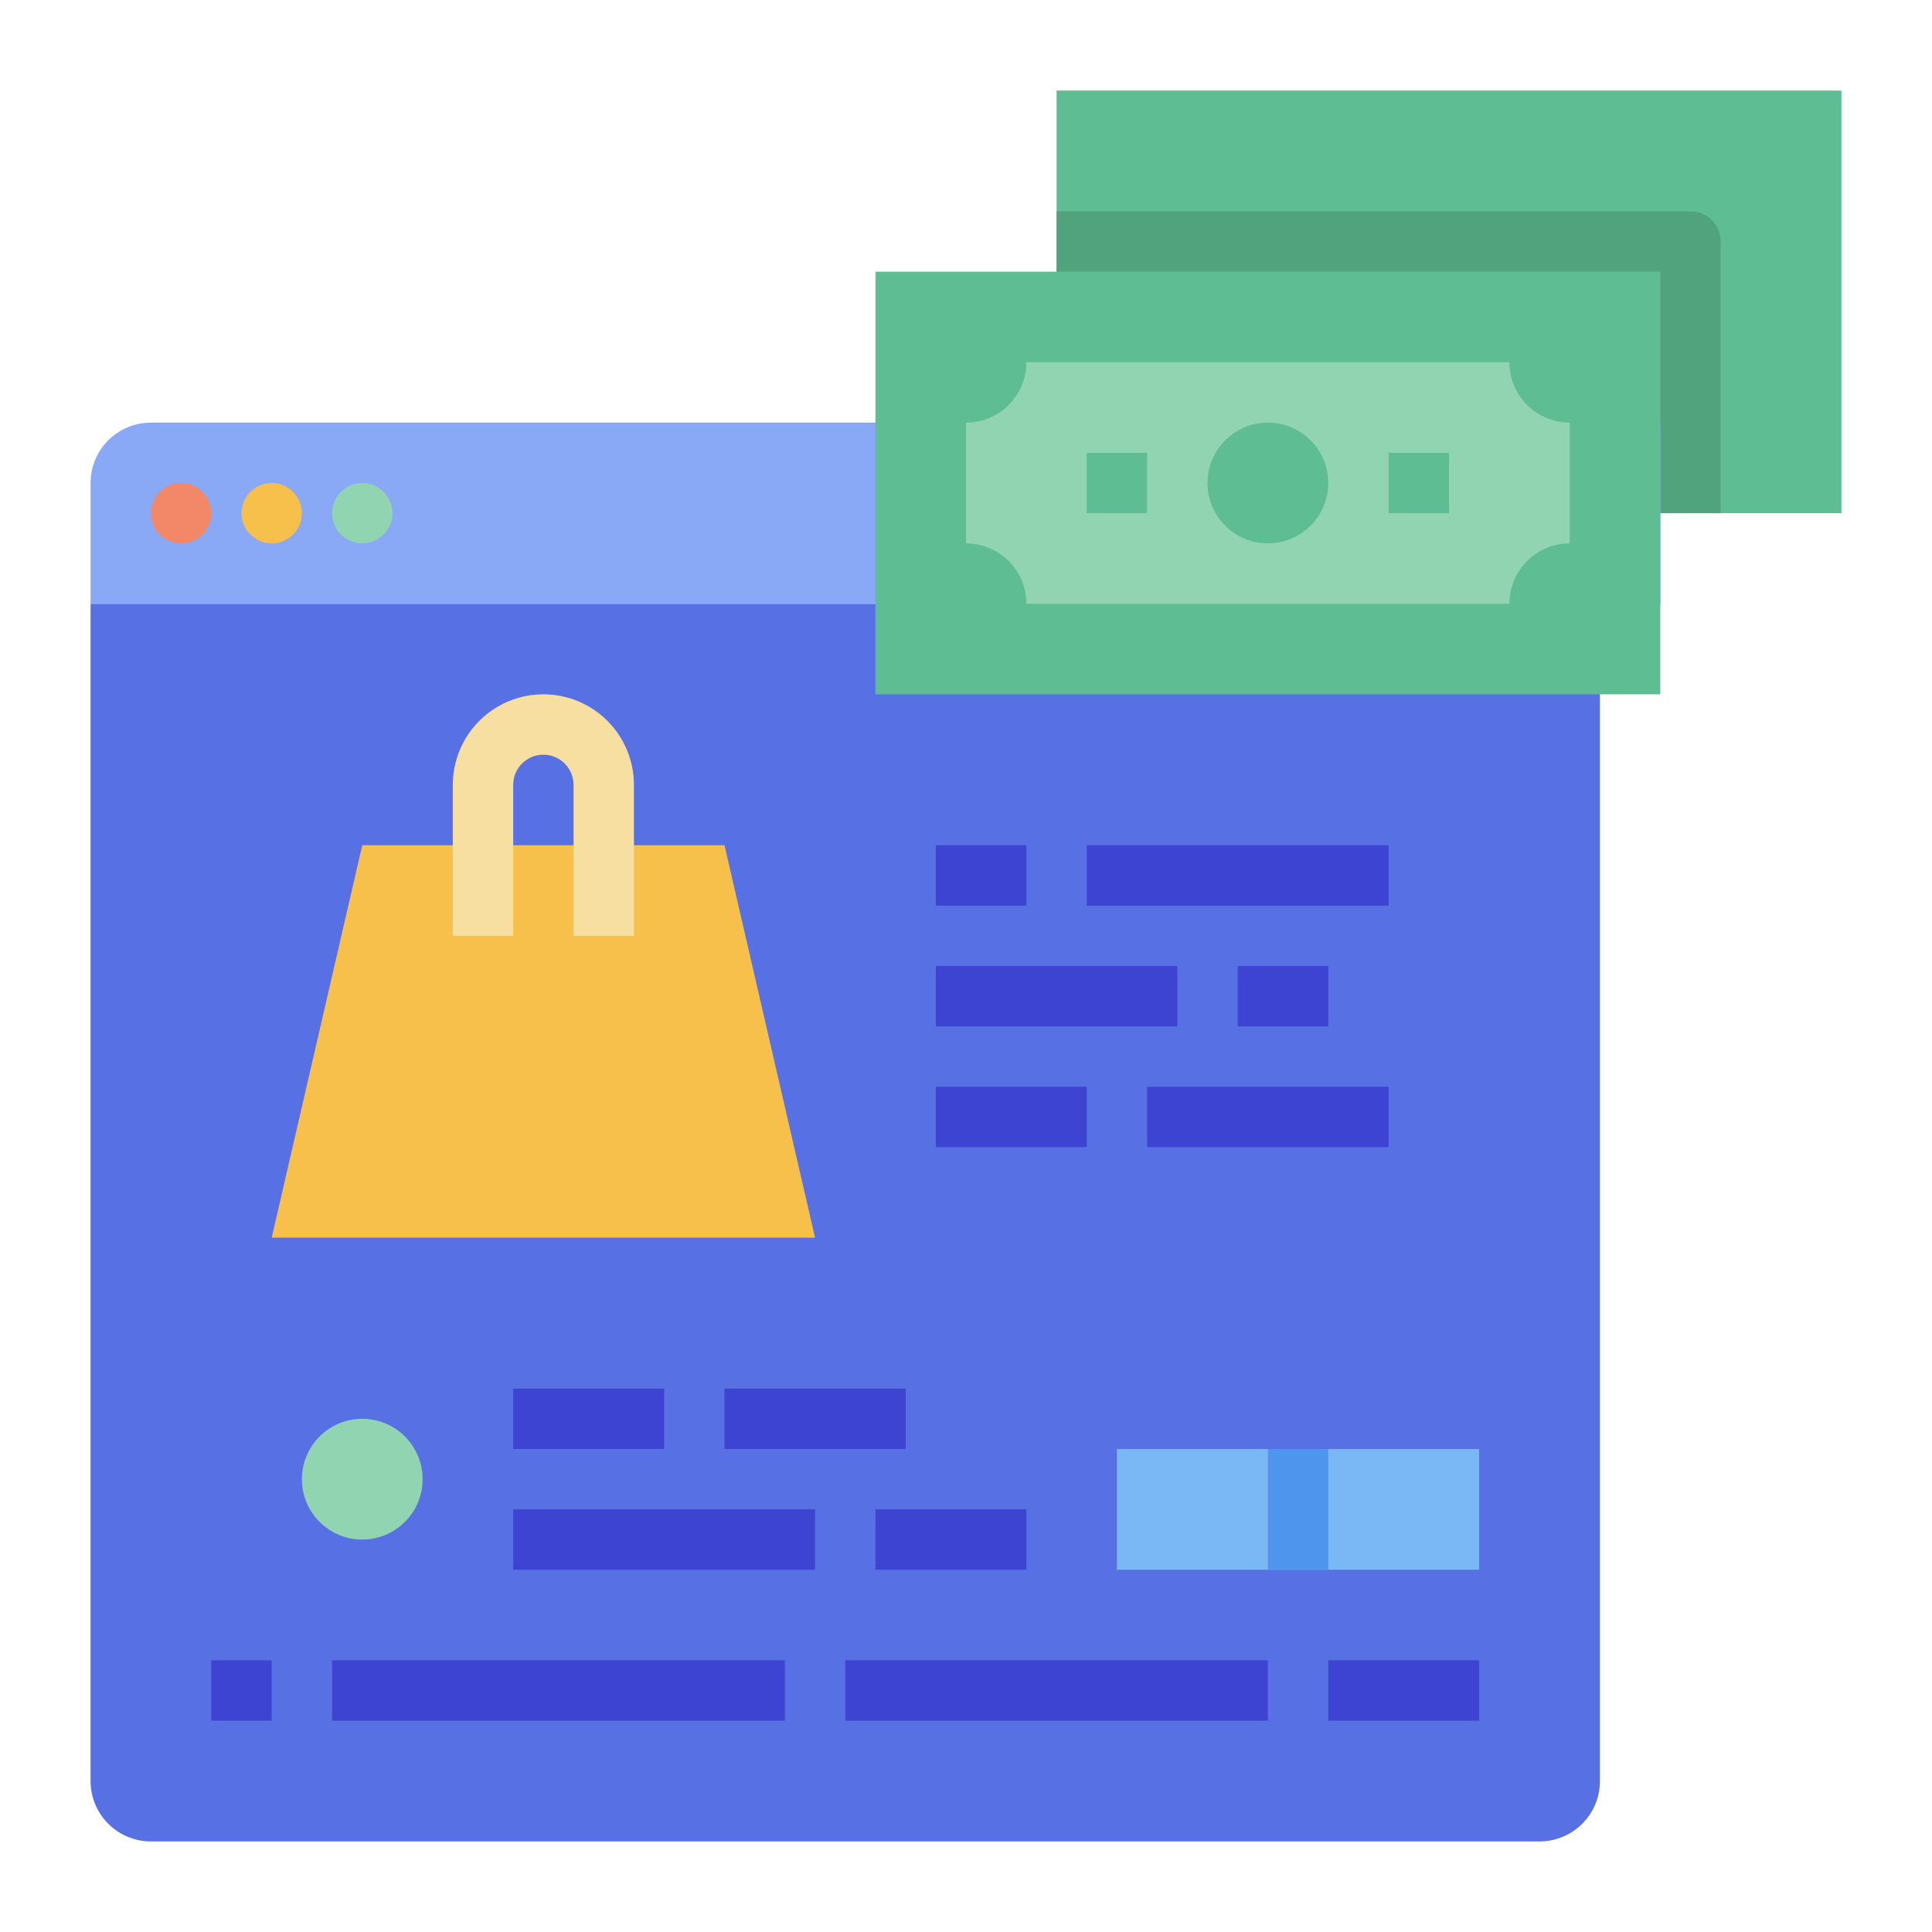 <svg width="142" height="142" viewBox="0 0 142 142" fill="none" xmlns="http://www.w3.org/2000/svg">
<path d="M77.656 6.656H135.344V37.719H77.656V6.656Z" fill="#5EBD92"/>
<path d="M126.469 37.719H119.812V22.188H77.656V15.531H124.25C124.838 15.531 125.403 15.765 125.819 16.181C126.235 16.597 126.469 17.162 126.469 17.75V37.719Z" fill="#51A37E"/>
<path d="M117.594 130.906C117.594 132.083 117.126 133.212 116.294 134.044C115.462 134.876 114.333 135.344 113.156 135.344H11.094C9.917 135.344 8.788 134.876 7.956 134.044C7.124 133.212 6.656 132.083 6.656 130.906V44.375H117.594V130.906Z" fill="#5771E5"/>
<path d="M6.656 44.375V35.5C6.656 34.323 7.124 33.194 7.956 32.362C8.788 31.53 9.917 31.062 11.094 31.062H122.031V44.375H6.656Z" fill="#89A8F5"/>
<path d="M19.969 90.969L26.625 62.125H53.25L59.906 90.969H19.969Z" fill="#F7C04A"/>
<path d="M46.594 68.781H42.156V57.688C42.156 57.099 41.922 56.535 41.506 56.119C41.09 55.703 40.526 55.469 39.938 55.469C39.349 55.469 38.785 55.703 38.369 56.119C37.953 56.535 37.719 57.099 37.719 57.688V68.781H33.281V57.688C33.281 55.922 33.983 54.229 35.231 52.981C36.479 51.733 38.172 51.031 39.938 51.031C41.703 51.031 43.396 51.733 44.644 52.981C45.892 54.229 46.594 55.922 46.594 57.688V68.781Z" fill="#F7DFA1"/>
<path d="M68.781 62.125H75.438V66.562H68.781V62.125Z" fill="#3D44D1"/>
<path d="M79.875 62.125H102.062V66.562H79.875V62.125Z" fill="#3D44D1"/>
<path d="M68.781 71H86.531V75.438H68.781V71Z" fill="#3D44D1"/>
<path d="M90.969 71H97.625V75.438H90.969V71Z" fill="#3D44D1"/>
<path d="M68.781 79.875H79.875V84.312H68.781V79.875Z" fill="#3D44D1"/>
<path d="M84.312 79.875H102.062V84.312H84.312V79.875Z" fill="#3D44D1"/>
<path d="M26.625 113.156C29.076 113.156 31.062 111.17 31.062 108.719C31.062 106.268 29.076 104.281 26.625 104.281C24.174 104.281 22.188 106.268 22.188 108.719C22.188 111.17 24.174 113.156 26.625 113.156Z" fill="#90D4B1"/>
<path d="M37.719 102.062H48.812V106.5H37.719V102.062Z" fill="#3D44D1"/>
<path d="M53.25 102.062H66.562V106.5H53.25V102.062Z" fill="#3D44D1"/>
<path d="M37.719 110.938H59.906V115.375H37.719V110.938Z" fill="#3D44D1"/>
<path d="M64.344 110.938H75.438V115.375H64.344V110.938Z" fill="#3D44D1"/>
<path d="M82.094 106.5H108.719V115.375H82.094V106.5Z" fill="#7AB8F5"/>
<path d="M93.188 106.5H97.625V115.375H93.188V106.5Z" fill="#4E96ED"/>
<path d="M15.531 122.031H19.969V126.469H15.531V122.031Z" fill="#3D44D1"/>
<path d="M24.406 122.031H57.688V126.469H24.406V122.031Z" fill="#3D44D1"/>
<path d="M62.125 122.031H93.188V126.469H62.125V122.031Z" fill="#3D44D1"/>
<path d="M97.625 122.031H108.719V126.469H97.625V122.031Z" fill="#3D44D1"/>
<path d="M64.344 19.969H122.031V51.031H64.344V19.969Z" fill="#5EBD92"/>
<path d="M115.375 39.938C114.198 39.938 113.069 40.405 112.237 41.237C111.405 42.069 110.938 43.198 110.938 44.375H75.438C75.438 43.198 74.97 42.069 74.138 41.237C73.306 40.405 72.177 39.938 71 39.938V31.062C72.177 31.062 73.306 30.595 74.138 29.763C74.97 28.931 75.438 27.802 75.438 26.625H110.938C110.938 27.802 111.405 28.931 112.237 29.763C113.069 30.595 114.198 31.062 115.375 31.062V39.938Z" fill="#90D4B1"/>
<path d="M93.188 39.938C92.31 39.938 91.452 39.677 90.722 39.19C89.992 38.702 89.424 38.009 89.088 37.198C88.752 36.387 88.664 35.495 88.835 34.634C89.007 33.773 89.429 32.983 90.05 32.362C90.67 31.742 91.461 31.319 92.322 31.148C93.183 30.977 94.075 31.064 94.886 31.4C95.697 31.736 96.39 32.305 96.877 33.035C97.365 33.764 97.625 34.622 97.625 35.5C97.624 36.676 97.156 37.804 96.324 38.636C95.492 39.468 94.364 39.936 93.188 39.938V39.938Z" fill="#5EBD92"/>
<path d="M79.875 33.281H84.312V37.719H79.875V33.281Z" fill="#5EBD92"/>
<path d="M102.062 33.281H106.5V37.719H102.062V33.281Z" fill="#5EBD92"/>
<path d="M13.312 39.938C14.538 39.938 15.531 38.944 15.531 37.719C15.531 36.493 14.538 35.5 13.312 35.5C12.087 35.5 11.094 36.493 11.094 37.719C11.094 38.944 12.087 39.938 13.312 39.938Z" fill="#F28868"/>
<path d="M19.969 39.938C21.194 39.938 22.188 38.944 22.188 37.719C22.188 36.493 21.194 35.5 19.969 35.5C18.743 35.5 17.75 36.493 17.75 37.719C17.75 38.944 18.743 39.938 19.969 39.938Z" fill="#F7C04A"/>
<path d="M26.625 39.938C27.85 39.938 28.844 38.944 28.844 37.719C28.844 36.493 27.85 35.5 26.625 35.5C25.4 35.5 24.406 36.493 24.406 37.719C24.406 38.944 25.4 39.938 26.625 39.938Z" fill="#90D4B1"/>
</svg>
